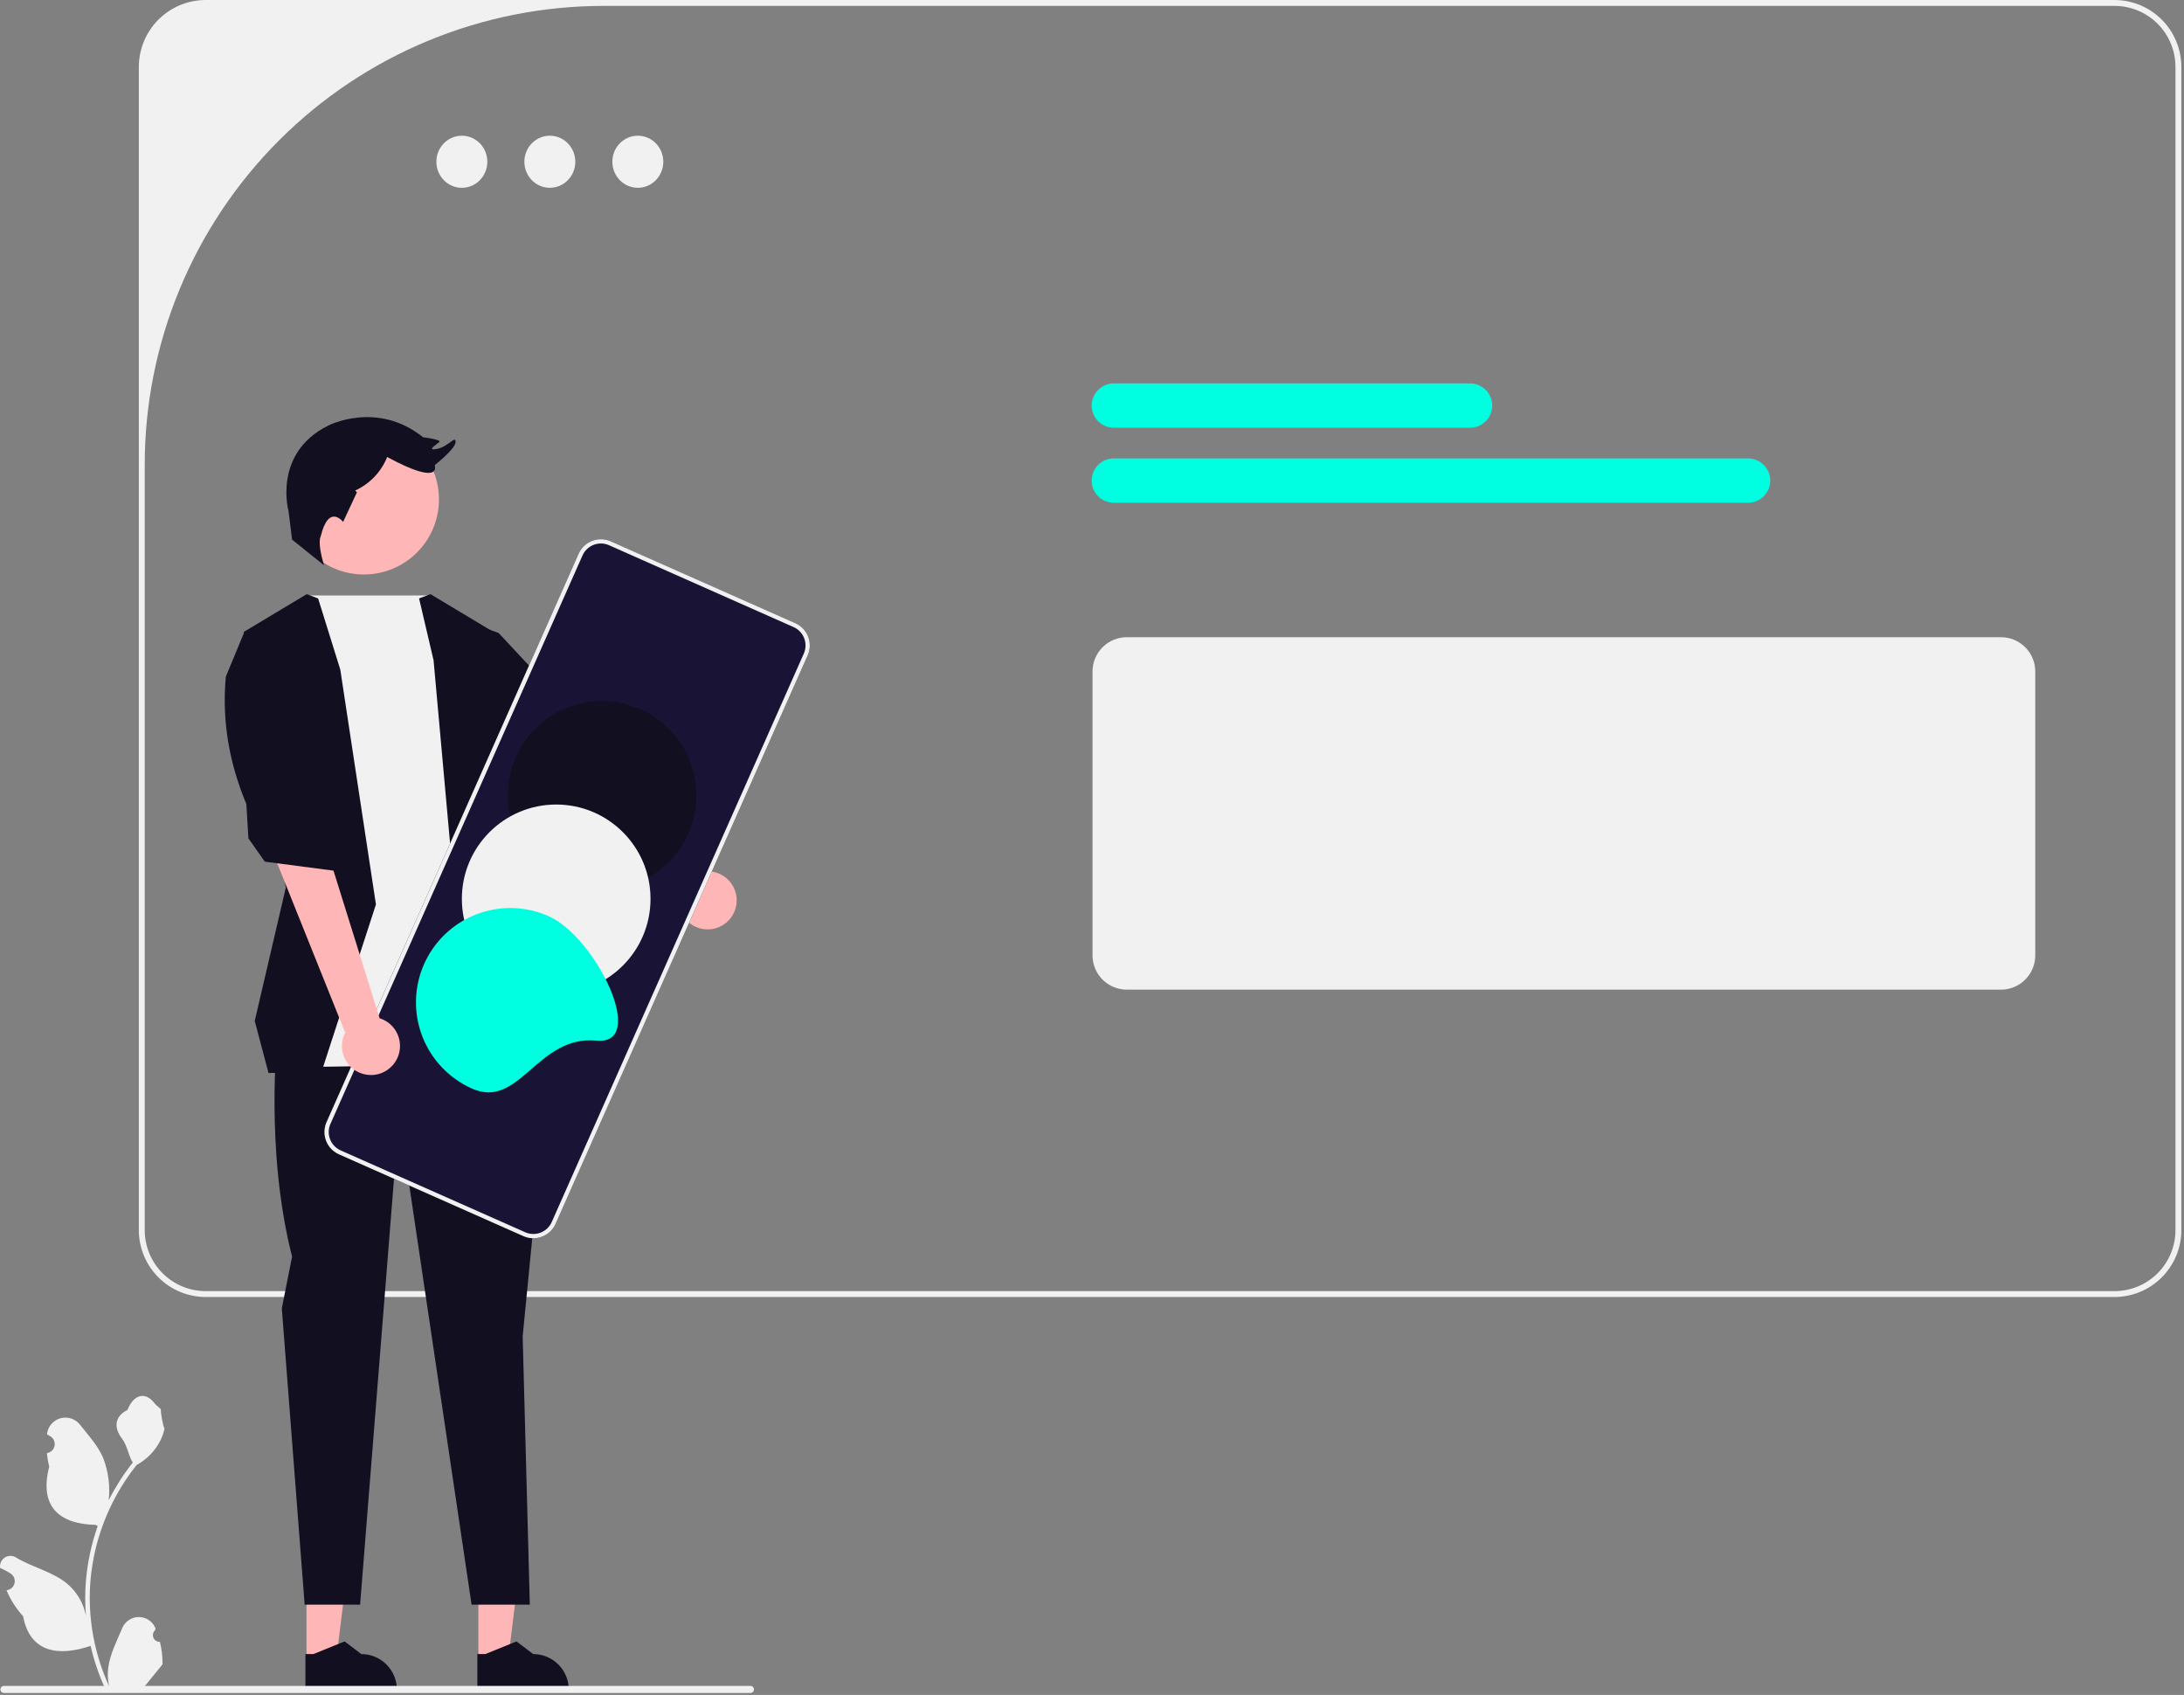 <svg width="741" height="575" viewBox="0 0 741 575" fill="none" xmlns="http://www.w3.org/2000/svg">
<rect x="0" y="0" width="741" height="575" fill="#808080" stroke="none"/>
<g clip-path="url(#clip0_105_2)">
<path d="M717.413 0H69.793C63.778 0.007 58.011 2.4 53.757 6.654C49.503 10.907 47.111 16.674 47.103 22.69V417.31C47.111 423.326 49.503 429.093 53.757 433.346C58.011 437.6 63.778 439.993 69.793 440H717.413C723.429 439.993 729.196 437.6 733.449 433.346C737.703 429.093 740.096 423.326 740.103 417.31V22.69C740.096 16.674 737.703 10.907 733.449 6.654C729.196 2.4 723.429 0.007 717.413 0V0ZM738.103 417.31C738.103 420.027 737.568 422.717 736.528 425.228C735.489 427.738 733.965 430.019 732.043 431.94C730.122 433.861 727.841 435.385 725.331 436.425C722.821 437.465 720.13 438 717.413 438H69.793C64.306 438 59.043 435.82 55.163 431.94C51.283 428.06 49.103 422.797 49.103 417.31V157.676C49.103 137.232 53.13 116.989 60.953 98.101C68.777 79.214 80.244 62.052 94.7 47.596C109.155 33.141 126.317 21.674 145.204 13.85C164.092 6.027 184.335 2 204.779 2H717.413C720.13 2 722.821 2.535 725.331 3.575C727.841 4.615 730.122 6.139 732.043 8.06C733.965 9.981 735.489 12.262 736.528 14.772C737.568 17.282 738.103 19.973 738.103 22.69V417.31Z" fill="#F1F1F1"/>
<path d="M678.922 335.731H382.292C379.213 335.727 376.261 334.503 374.084 332.325C371.906 330.148 370.682 327.196 370.678 324.117V227.782C370.682 224.702 371.906 221.75 374.084 219.573C376.261 217.396 379.213 216.171 382.292 216.167H678.922C682.001 216.171 684.954 217.396 687.131 219.573C689.308 221.75 690.533 224.702 690.537 227.782V324.117C690.533 327.196 689.308 330.148 687.131 332.325C684.954 334.503 682.001 335.727 678.922 335.731V335.731Z" fill="#F1F1F1"/>
<path d="M216.405 63.708C221.178 63.708 225.047 59.752 225.047 54.873C225.047 49.994 221.178 46.038 216.405 46.038C211.633 46.038 207.763 49.994 207.763 54.873C207.763 59.752 211.633 63.708 216.405 63.708Z" fill="#F1F1F1"/>
<path d="M186.551 63.708C191.324 63.708 195.193 59.752 195.193 54.873C195.193 49.994 191.324 46.038 186.551 46.038C181.779 46.038 177.91 49.994 177.91 54.873C177.91 59.752 181.779 63.708 186.551 63.708Z" fill="#F1F1F1"/>
<path d="M156.698 63.708C161.47 63.708 165.34 59.752 165.34 54.873C165.34 49.994 161.47 46.038 156.698 46.038C151.925 46.038 148.056 49.994 148.056 54.873C148.056 59.752 151.925 63.708 156.698 63.708Z" fill="#F1F1F1"/>
<path d="M498.776 145.109H377.91C375.916 145.109 374.003 144.317 372.593 142.906C371.183 141.496 370.39 139.583 370.39 137.589C370.39 135.594 371.183 133.682 372.593 132.271C374.003 130.861 375.916 130.069 377.91 130.069H498.776C500.77 130.069 502.683 130.861 504.093 132.271C505.503 133.682 506.296 135.594 506.296 137.589C506.296 139.583 505.503 141.496 504.093 142.906C502.683 144.317 500.77 145.109 498.776 145.109Z" fill="#00FFE0"/>
<path d="M593.099 170.561H377.91C375.916 170.561 374.003 169.769 372.593 168.359C371.183 166.948 370.39 165.036 370.39 163.041C370.39 161.047 371.183 159.134 372.593 157.724C374.003 156.313 375.916 155.521 377.91 155.521H593.099C595.094 155.521 597.006 156.313 598.417 157.724C599.827 159.134 600.619 161.047 600.619 163.041C600.619 165.036 599.827 166.948 598.417 168.359C597.006 169.769 595.094 170.561 593.099 170.561V170.561Z" fill="#00FFE0"/>
<path d="M162.313 563.077L172.402 563.076L177.201 524.161L162.311 524.162L162.313 563.077Z" fill="#FFB6B6"/>
<path d="M161.957 573.602L192.982 573.601V573.208C192.982 570.006 191.71 566.934 189.445 564.67C187.181 562.405 184.109 561.133 180.907 561.133H180.906L175.239 556.833L164.665 561.133L161.957 561.134L161.957 573.602Z" fill="#120F21"/>
<path d="M103.992 563.077L114.081 563.076L118.88 524.161L103.99 524.162L103.992 563.077Z" fill="#FFB6B6"/>
<path d="M103.636 573.602L134.661 573.601V573.208C134.661 570.006 133.389 566.934 131.124 564.67C128.86 562.405 125.788 561.133 122.586 561.133H122.585L116.918 556.833L106.344 561.133L103.636 561.134L103.636 573.602Z" fill="#120F21"/>
<path d="M230.272 304.697L195.898 272.461L205.208 256.865L239.109 295.633C241.121 295.431 243.146 295.852 244.91 296.84C246.674 297.829 248.091 299.336 248.969 301.157C249.847 302.978 250.143 305.026 249.818 307.021C249.492 309.017 248.56 310.864 247.149 312.312C245.737 313.759 243.915 314.738 241.928 315.114C239.941 315.49 237.887 315.246 236.044 314.414C234.201 313.583 232.658 312.204 231.626 310.466C230.593 308.728 230.12 306.714 230.272 304.697V304.697Z" fill="#FFB6B6"/>
<path d="M94.121 351.63C94.121 351.63 89.854 390.036 99.1 426.309L95.617 443.843L103.367 544.373H122.178L135.373 378.656L160.003 544.373H179.76L177.335 453.336L185.887 365.854L182.314 345.94L94.121 351.63Z" fill="#120F21"/>
<path d="M146.103 202H104.103L97.04 219.958L98.744 361.942C98.744 361.942 181.958 361.942 187.648 356.253L169.867 294.375L163.466 215.429L146.103 202Z" fill="#F1F1F1"/>
<path d="M169.156 214.717L199.028 246.723L209.696 253.835L212.541 263.081L200.45 283.707L186.937 278.728L182.67 263.081L157.594 242.581L154.931 209.739L169.156 214.717Z" fill="#120F21"/>
<path d="M142.188 203.016L147.103 224L153.865 298.998L163.111 355.897H189.785L173.779 294.02L167.378 214.362L146.041 201.56L142.188 203.016Z" fill="#120F21"/>
<path d="M107.931 203.016L115.458 227.164L127.549 306.822L109.057 363.72L91.103 364L86.431 346.349L96.966 301.132L82.741 214.362L104.078 201.56L107.931 203.016Z" fill="#120F21"/>
<path d="M123.472 194.889C137.532 194.889 148.93 183.491 148.93 169.431C148.93 155.371 137.532 143.973 123.472 143.973C109.412 143.973 98.014 155.371 98.014 169.431C98.014 183.491 109.412 194.889 123.472 194.889Z" fill="#FFB6B6"/>
<path d="M108.785 182.033C108.785 182.033 107.563 183.888 109.923 191.757L99.1 183.067L97.916 173.525C97.916 173.525 92.407 153.851 111.294 144.408C111.294 144.408 127.82 135.751 143.559 148.342C143.559 148.342 149.854 149.129 149.067 149.916C148.28 150.703 144.346 153.064 148.28 152.277C152.215 151.49 154.576 147.555 154.576 149.916C154.576 152.277 147.493 157.786 147.493 157.786C147.493 157.786 150.248 165.262 131.361 155.031C129.341 160.082 125.449 164.157 120.497 166.408L121.103 167L116.409 177.066C116.409 177.066 111.54 170.623 108.785 182.033Z" fill="#120F21"/>
<path d="M110.783 380.688L196.316 187.832C197.206 185.831 198.853 184.264 200.897 183.477C202.94 182.689 205.213 182.744 207.216 183.629L269.849 211.407C271.85 212.297 273.416 213.945 274.204 215.988C274.992 218.032 274.937 220.304 274.051 222.307L188.519 415.164C187.629 417.165 185.981 418.731 183.938 419.519C181.894 420.307 179.622 420.252 177.619 419.366L114.986 391.588C112.985 390.698 111.418 389.051 110.631 387.007C109.843 384.964 109.898 382.691 110.783 380.688Z" fill="#191435"/>
<path d="M110.783 380.688L196.316 187.832C197.206 185.831 198.853 184.264 200.897 183.477C202.94 182.689 205.213 182.744 207.216 183.629L269.849 211.407C271.85 212.297 273.416 213.945 274.204 215.988C274.992 218.032 274.937 220.304 274.051 222.307L188.519 415.164C187.629 417.165 185.981 418.731 183.938 419.519C181.894 420.307 179.622 420.252 177.619 419.366L114.986 391.588C112.985 390.698 111.418 389.051 110.631 387.007C109.843 384.964 109.898 382.691 110.783 380.688ZM272.722 221.718C273.452 220.068 273.497 218.195 272.848 216.511C272.199 214.827 270.908 213.47 269.26 212.736L206.626 184.958C204.976 184.228 203.103 184.183 201.419 184.832C199.736 185.481 198.378 186.772 197.644 188.421L112.112 381.278C111.382 382.928 111.337 384.801 111.986 386.485C112.635 388.169 113.926 389.526 115.575 390.26L178.208 418.038C179.859 418.767 181.731 418.813 183.415 418.163C185.099 417.514 186.457 416.224 187.19 414.575L272.722 221.718Z" fill="#F1F1F1"/>
<path d="M204.278 301.831C221.954 301.831 236.284 287.502 236.284 269.826C236.284 252.15 221.954 237.82 204.278 237.82C186.602 237.82 172.273 252.15 172.273 269.826C172.273 287.502 186.602 301.831 204.278 301.831Z" fill="#120F21"/>
<path d="M188.708 336.94C206.384 336.94 220.713 322.61 220.713 304.934C220.713 287.258 206.384 272.929 188.708 272.929C171.031 272.929 156.702 287.258 156.702 304.934C156.702 322.61 171.031 336.94 188.708 336.94Z" fill="#F1F1F1"/>
<path d="M160.161 369.3C156.319 367.596 152.85 365.152 149.953 362.107C147.055 359.063 144.786 355.477 143.274 351.556C141.762 347.634 141.037 343.453 141.141 339.251C141.245 335.049 142.176 330.909 143.88 327.067C145.584 323.225 148.028 319.756 151.072 316.859C154.117 313.961 157.702 311.692 161.624 310.18C165.546 308.668 169.727 307.943 173.929 308.047C178.13 308.151 182.27 309.082 186.112 310.786C202.271 317.952 219.989 354.707 202.394 353.018C182.245 351.084 176.32 376.466 160.161 369.3Z" fill="#00FFE0"/>
<path d="M117.113 350.313L92.103 288L112.103 292L128.794 345.435C130.725 346.037 132.423 347.218 133.659 348.818C134.895 350.418 135.608 352.36 135.703 354.38C135.797 356.399 135.268 358.399 134.186 360.108C133.105 361.816 131.524 363.151 129.659 363.93C127.793 364.709 125.732 364.895 123.757 364.463C121.782 364.031 119.987 363.002 118.617 361.515C117.247 360.028 116.368 358.155 116.099 356.151C115.83 354.147 116.184 352.109 117.113 350.313L117.113 350.313Z" fill="#FFB6B6"/>
<path d="M76.618 229.563C75.162 245.626 78.177 259.73 83.585 272.785L84.279 284.397L89.839 292.314L113.546 295.409L117.899 281.682L108.155 268.716L107.336 236.338L83.024 214.097L76.618 229.563Z" fill="#120F21"/>
<path d="M54.259 556.983C53.794 557.004 53.334 556.882 52.941 556.633C52.548 556.384 52.24 556.02 52.061 555.591C51.882 555.162 51.838 554.688 51.937 554.233C52.036 553.778 52.273 553.365 52.614 553.049L52.77 552.431C52.749 552.382 52.729 552.332 52.708 552.283C52.24 551.177 51.455 550.234 50.453 549.572C49.45 548.911 48.274 548.56 47.073 548.565C45.872 548.569 44.699 548.928 43.702 549.597C42.704 550.266 41.927 551.215 41.467 552.324C39.628 556.753 37.287 561.188 36.711 565.87C36.457 567.94 36.564 570.038 37.027 572.071C32.709 562.651 30.466 552.413 30.452 542.05C30.451 539.45 30.596 536.851 30.885 534.267C31.124 532.149 31.455 530.045 31.88 527.957C34.194 516.626 39.163 506.005 46.38 496.967C49.872 495.062 52.697 492.131 54.473 488.571C55.116 487.291 55.571 485.925 55.822 484.515C55.428 484.566 54.337 478.566 54.634 478.198C54.085 477.365 53.102 476.95 52.503 476.137C49.52 472.094 45.411 472.8 43.267 478.295C38.684 480.607 38.64 484.443 41.452 488.131C43.24 490.478 43.486 493.654 45.056 496.166C44.894 496.373 44.726 496.573 44.565 496.78C41.613 500.575 39.04 504.651 36.884 508.948C37.408 504.134 36.782 499.264 35.057 494.739C33.309 490.522 30.032 486.97 27.147 483.324C26.384 482.345 25.347 481.613 24.169 481.223C22.99 480.832 21.722 480.8 20.525 481.13C19.328 481.46 18.256 482.138 17.444 483.077C16.632 484.016 16.116 485.175 15.963 486.407C15.957 486.461 15.951 486.515 15.945 486.568C16.374 486.81 16.794 487.067 17.204 487.338C17.72 487.683 18.119 488.175 18.351 488.751C18.582 489.326 18.634 489.958 18.499 490.564C18.365 491.169 18.051 491.72 17.599 492.144C17.146 492.568 16.576 492.846 15.963 492.94L15.9 492.95C16.053 494.494 16.323 496.025 16.708 497.529C13.006 511.845 20.998 517.059 32.409 517.293C32.661 517.422 32.906 517.552 33.158 517.674C30.991 523.815 29.632 530.211 29.115 536.702C28.822 540.532 28.84 544.379 29.167 548.205L29.147 548.07C28.321 543.814 26.051 539.975 22.721 537.199C17.775 533.137 10.788 531.641 5.453 528.375C4.885 528.011 4.226 527.817 3.552 527.815C2.878 527.813 2.218 528.005 1.649 528.366C1.081 528.727 0.627 529.244 0.342 529.854C0.057 530.465 -0.047 531.144 0.041 531.812L0.063 531.955C0.858 532.279 1.633 532.652 2.382 533.072C2.81 533.314 3.23 533.571 3.64 533.842C4.156 534.187 4.556 534.679 4.787 535.255C5.018 535.83 5.07 536.462 4.936 537.067C4.802 537.673 4.488 538.224 4.035 538.648C3.582 539.072 3.012 539.349 2.399 539.444L2.337 539.454C2.291 539.46 2.253 539.467 2.207 539.473C3.566 542.718 5.474 545.705 7.846 548.302C10.161 560.799 20.102 561.985 30.736 558.346H30.743C31.91 563.416 33.6 568.351 35.787 573.072H53.807C53.872 572.872 53.93 572.665 53.988 572.465C52.32 572.57 50.646 572.47 49.002 572.168C50.339 570.527 51.676 568.874 53.013 567.233C53.043 567.203 53.071 567.17 53.097 567.136C53.775 566.297 54.46 565.464 55.138 564.624L55.138 564.623C55.174 562.049 54.879 559.481 54.26 556.983L54.259 556.983Z" fill="#F1F1F1"/>
<path d="M255.81 573.126C255.811 573.282 255.78 573.437 255.721 573.581C255.661 573.726 255.573 573.857 255.463 573.968C255.352 574.079 255.221 574.166 255.076 574.226C254.932 574.286 254.777 574.316 254.62 574.315H1.33C1.015 574.315 0.712 574.19 0.489 573.967C0.266 573.744 0.14 573.441 0.14 573.126C0.14 572.81 0.266 572.507 0.489 572.284C0.712 572.061 1.015 571.936 1.33 571.936H254.62C254.777 571.935 254.932 571.966 255.076 572.025C255.221 572.085 255.352 572.172 255.463 572.283C255.573 572.394 255.661 572.525 255.721 572.67C255.78 572.814 255.811 572.969 255.81 573.126Z" fill="#F1F1F1"/>
</g>
<defs>
<clipPath id="clip0_105_2">
<rect width="740.103" height="574.316" fill="white"/>
</clipPath>
</defs>
</svg>
